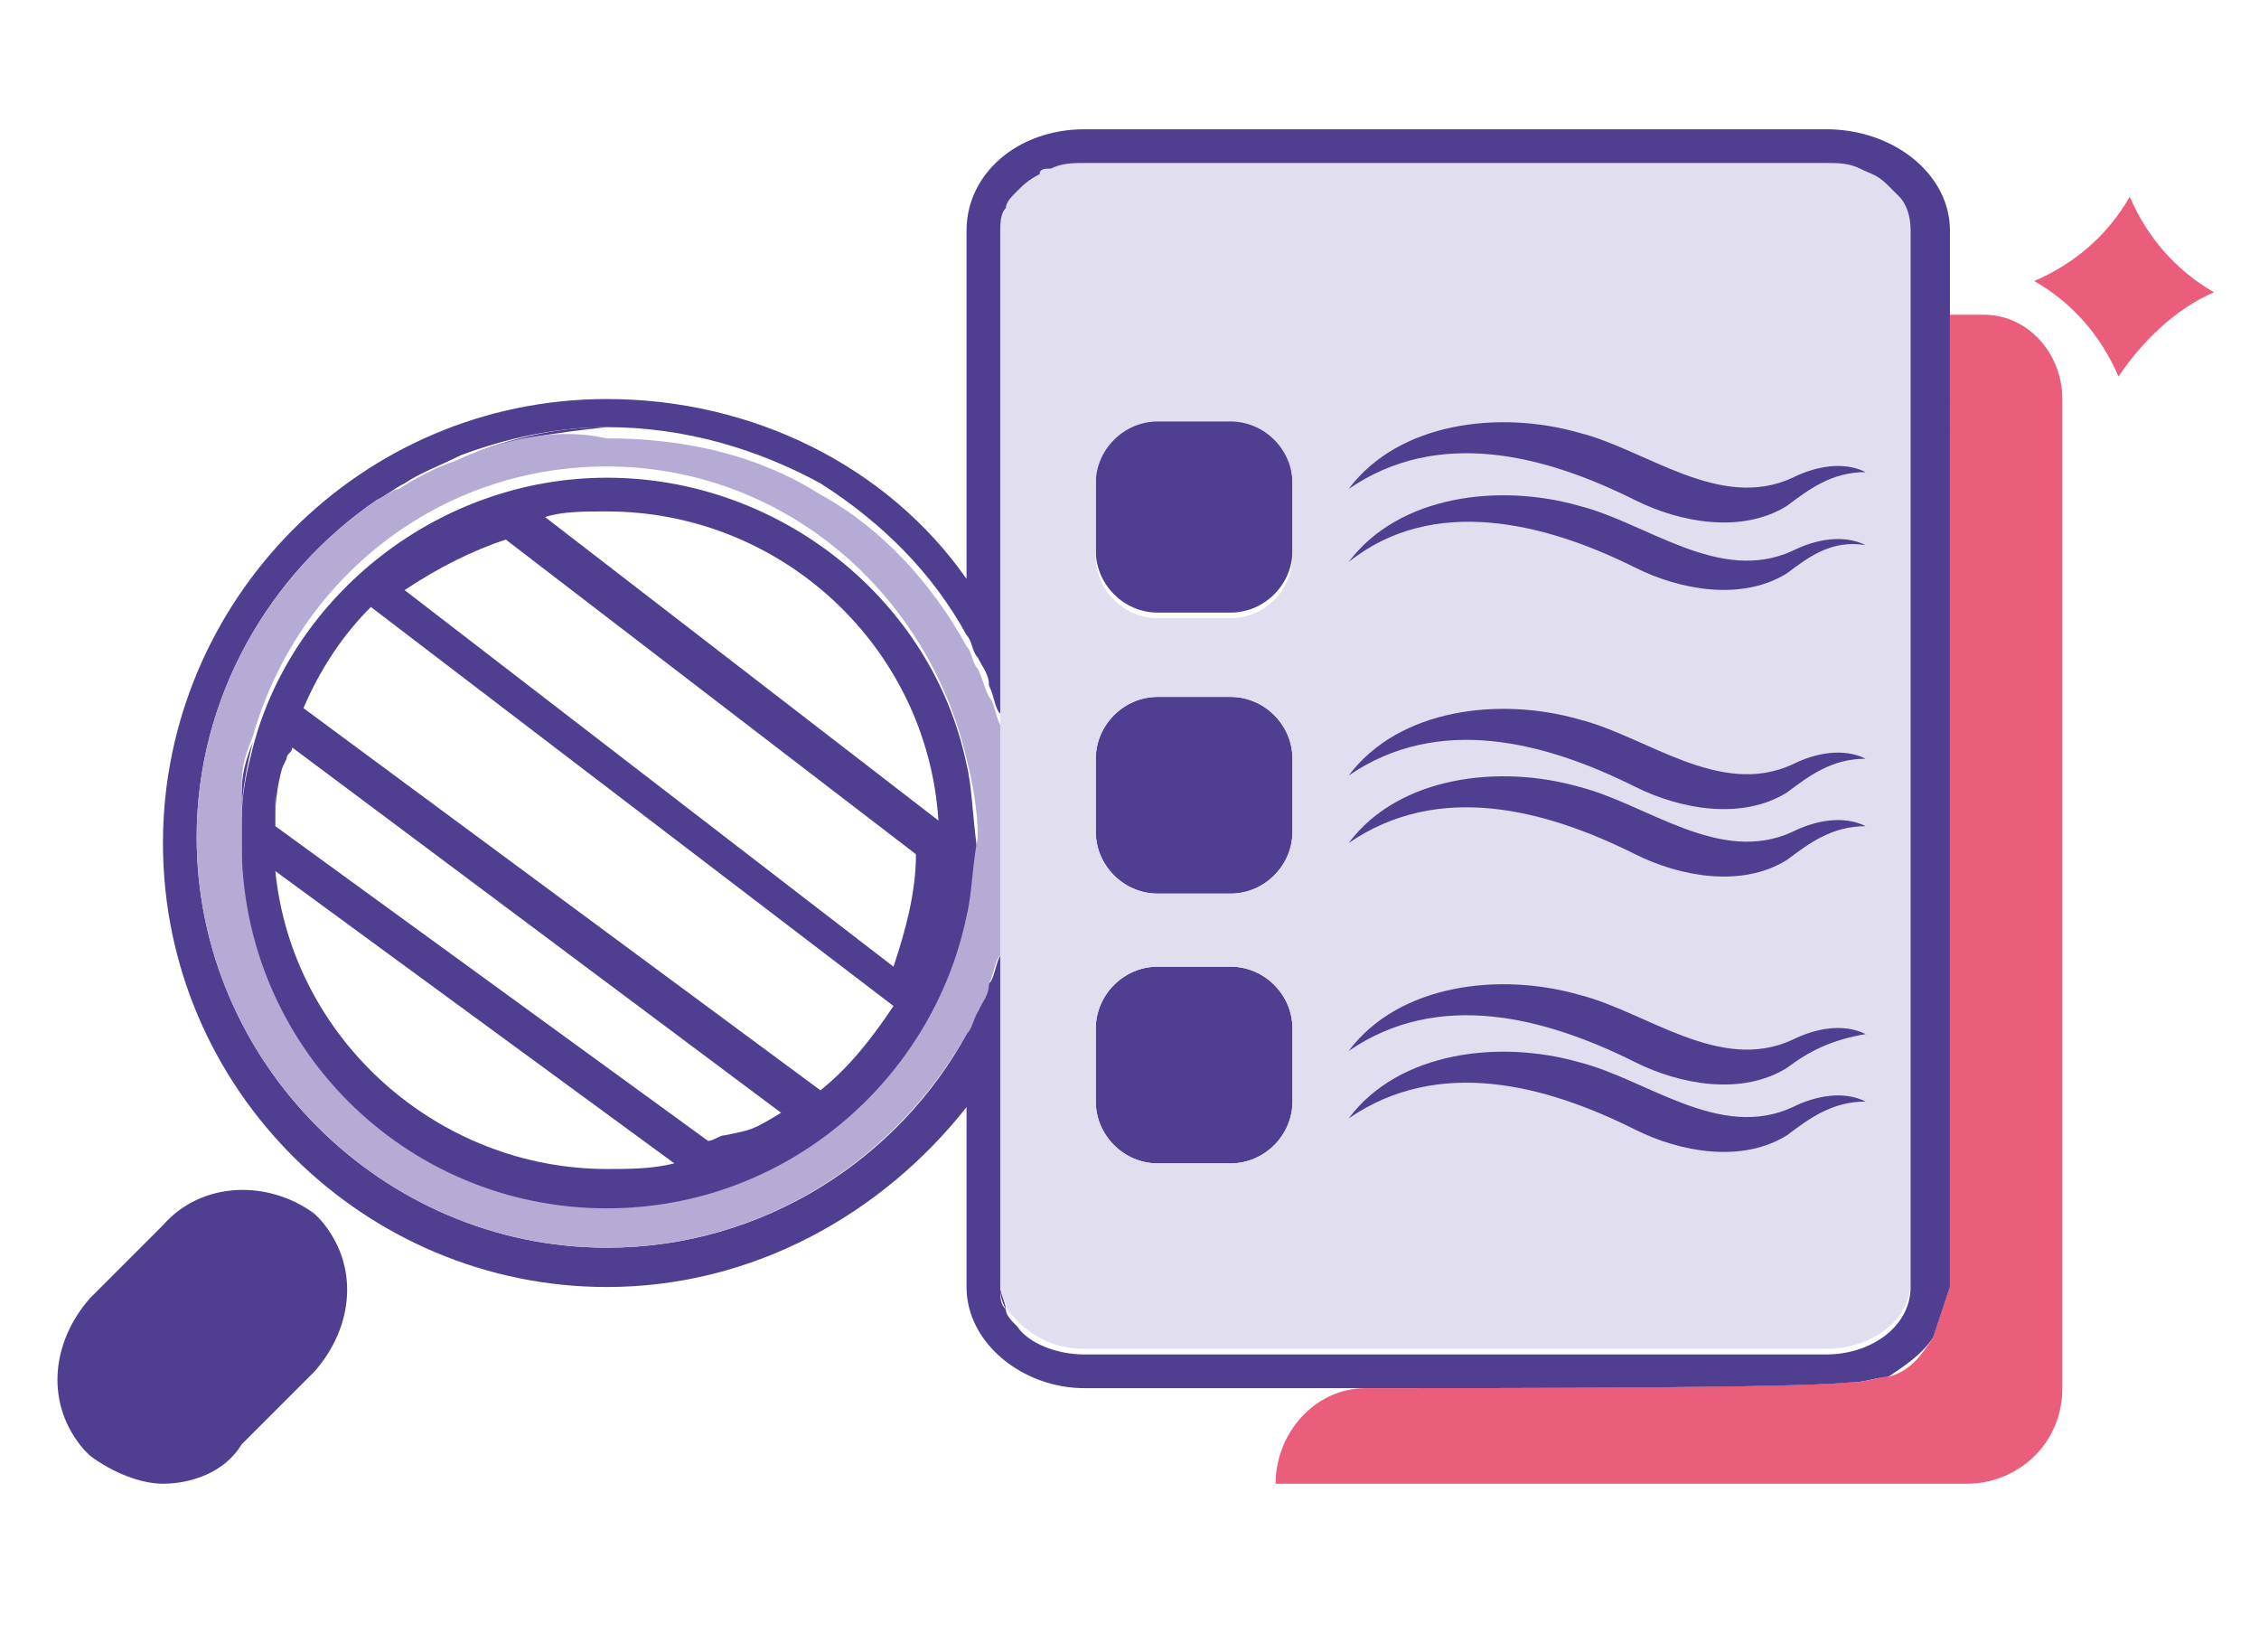 <svg xmlns="http://www.w3.org/2000/svg" xml:space="preserve" id="auditing" x="0" y="0" style="enable-background:new 0 0 40.2 29.4" version="1.1" viewBox="0 0 40.2 29.4"><style>.st0{fill:#ea5d7b}.st1{fill:#503e90}</style><path d="M37.7 6.7c-.3-.7-.8-1.3-1.5-1.7.7-.3 1.3-.8 1.7-1.5.3.7.8 1.3 1.5 1.7-.7.3-1.3.9-1.7 1.5zm-4.6 1.8c-.5-.1-1 .2-1.4.5-.8.5-1.9.3-2.7-.1-1.6-.8-3.5-1.3-5.1-.2.9-1.2 2.7-1.4 4.1-1 1.2.3 2.5 1.4 3.8.8.4-.2.9-.2 1.3 0z" class="st0"/><path d="M33.1 9.7c-.5-.1-1 .2-1.4.5-.8.5-1.9.3-2.7-.1-1.5-.8-3.5-1.3-5-.1.9-1.2 2.7-1.4 4.1-1 1.2.3 2.5 1.4 3.8.8.3-.3.8-.3 1.2-.1zm0 3.9c-.5-.1-1 .2-1.4.5-.8.5-1.9.3-2.7-.1-1.6-.8-3.5-1.3-5.1-.2.9-1.2 2.7-1.4 4.1-1 1.2.3 2.5 1.4 3.8.8.4-.1.9-.2 1.3 0z" class="st0"/><path d="M33.1 14.8c-.5-.1-1 .2-1.4.5-.8.5-1.9.3-2.7-.1-1.6-.8-3.5-1.3-5.1-.2.9-1.2 2.7-1.4 4.1-1 1.2.3 2.5 1.4 3.8.8.4-.1.9-.2 1.3 0zm0 3.7c-.5-.1-1 .2-1.4.5-.8.5-1.9.3-2.7-.1-1.6-.8-3.5-1.3-5.1-.2.9-1.2 2.7-1.4 4.1-1 1.2.3 2.5 1.4 3.8.8.4-.1.9-.2 1.3 0z" class="st0"/><path d="M33.1 19.7c-.5-.1-1 .2-1.4.5-.8.5-1.9.3-2.7-.1-1.6-.8-3.5-1.3-5.1-.2.9-1.2 2.7-1.4 4.1-1 1.2.3 2.5 1.4 3.8.8.4-.1.9-.2 1.3 0z" class="st0"/><path d="M17.8 22.9v-6.1 6.1c0 .1 0 .2.1.4 0-.1-.1-.3-.1-.4zm0-18.8V13 4.1c0-.1 0-.2.1-.4 0 .1-.1.2-.1.4zm15.1 20.5c-1.1.1-5.9.1-8.5.1h-.1 8.2c.3 0 .7-.1 1-.2-.1.1-.3.1-.6.1zm1.5-.8c.2-.3.3-.5.3-.9l-.3.9zM21.9 7.4h-1.3c-.6 0-1.1.5-1.1 1.1v1.3c0 .6.5 1.1 1.1 1.1h1.3c.6 0 1.1-.5 1.1-1.1V8.6c0-.7-.5-1.2-1.1-1.2zm0 5h-1.3c-.6 0-1.1.5-1.1 1.1v1.3c0 .6.5 1.1 1.1 1.1h1.3c.6 0 1.1-.5 1.1-1.1v-1.3c0-.6-.5-1.1-1.1-1.1zm0 4.8h-1.3c-.6 0-1.1.5-1.1 1.1v1.3c0 .6.5 1.1 1.1 1.1h1.3c.6 0 1.1-.5 1.1-1.1v-1.3c0-.6-.5-1.1-1.1-1.1zM4.3 14.3v.2c0-.4.1-.9.2-1.3-.2.5-.2.7-.2 1.1zm0 .7v-.2.2z" class="st1"/><path d="M17.2 13.6c-.6-2.9-3.3-5.1-6.4-5.1-3 0-5.6 2.1-6.3 4.8-.1.4-.2.8-.2 1.3v.6c0 3.6 2.9 6.5 6.5 6.5 3.1 0 5.7-2.2 6.4-5.1.1-.4.2-.9.2-1.4-.1-.7-.1-1.2-.2-1.6zm-6.4-4.5c3.1 0 5.7 2.4 5.9 5.5l-7-5.4c.3-.1.7-.1 1.1-.1zM9 9.6c.1 0 .1 0 0 0l7.3 5.6c0 .7-.2 1.4-.4 2l-8.7-6.7c.6-.4 1.2-.7 1.8-.9zm-3.8 3.7 8.7 6.5c-.5.3-.5.3-1 .4-.1 0-.2.1-.3.1l-7.7-5.6v-.3c0-.4 0-.5.2-.9 0-.1.1-.1.1-.2zm5.6 7.5c-3 0-5.6-2.3-5.9-5.3l7.1 5.2c-.4.1-.8.1-1.2.1zm3.8-1.4-9.2-6.8c.3-.7.7-1.3 1.2-1.8l9.3 7.1c-.4.6-.8 1.1-1.3 1.5z" class="st1"/><path d="M4.9 14.3v.2c0-.4.1-.8.2-1.1-.2.4-.2.5-.2.9z" class="st1"/><path d="m33.8 3.4-.2-.2c-.1-.1-.3-.2-.5-.3-.2-.1-.4-.1-.6-.1H19.3c-.2 0-.4 0-.6.1-.1 0-.1.1-.2.1-.2.1-.3.2-.4.3-.1.1-.2.2-.2.3 0 .1-.1.2-.1.4v18.8c0 .1 0 .2.1.4 0 .1.1.2.2.3.3.3.7.5 1.2.5h13.2c.8 0 1.5-.5 1.5-1.2V4.1c0-.3-.1-.5-.2-.7zM23 19.6c0 .6-.5 1.1-1.1 1.1h-1.3c-.6 0-1.1-.5-1.1-1.1v-1.3c0-.6.5-1.1 1.1-1.1h1.3c.6 0 1.1.5 1.1 1.1v1.3zm0-4.8c0 .6-.5 1.1-1.1 1.1h-1.3c-.6 0-1.1-.5-1.1-1.1v-1.3c0-.6.5-1.1 1.1-1.1h1.3c.6 0 1.1.5 1.1 1.1v1.3zm0-4.9c0 .6-.5 1.1-1.1 1.1h-1.3c-.6 0-1.1-.5-1.1-1.1V8.6c0-.6.5-1.1 1.1-1.1h1.3c.6 0 1.1.5 1.1 1.1v1.3z" style="fill:#e1deef"/><path d="M2.9 26.4c-.4 0-.9-.2-1.3-.5l-.1-.1c-.7-.8-.6-1.9.1-2.7l1.3-1.3c.7-.8 1.9-.8 2.7-.2l.1.1c.7.8.6 1.9-.1 2.7l-1.3 1.3c-.3.5-.9.7-1.4.7zm7.9-18.8c-.9 0-1.8.2-2.7.6.9-.4 1.8-.5 2.7-.6 1.4 0 2.7.4 3.8 1-1.1-.6-2.4-1-3.8-1zm7 5.4zm0 3.9s0 .1 0 0z" class="st1"/><path d="M32.5 2.3H19.3c-1.2 0-2.1.8-2.1 1.8v6.2c-1.4-2-3.8-3.2-6.4-3.2-4.4 0-7.9 3.6-7.9 7.9 0 4.4 3.6 7.9 7.9 7.9 2.6 0 4.9-1.3 6.4-3.2v3.2c0 1 1 1.8 2.1 1.8h5.1c2.6 0 7.4 0 8.5-.1.3 0 .5-.1.7-.1.3-.2.6-.4.8-.7l.3-.9V4.1c0-1-1-1.8-2.2-1.8zM34 22.9c0 .7-.7 1.2-1.5 1.2H19.3c-.5 0-1-.2-1.2-.5-.1-.1-.2-.2-.2-.3-.1-.1-.1-.2-.1-.4v-6 .1c-.1.2-.1.4-.2.5-.1.2-.1.3-.2.5-.1.1-.1.2-.2.4-1.2 2.2-3.6 3.8-6.4 3.8-4 0-7.3-3.3-7.3-7.3 0-2.5 1.3-4.7 3.2-6 .2-.1.3-.2.5-.3.3-.2.6-.3 1-.5.8-.3 1.7-.5 2.6-.5 1.4 0 2.7.4 3.8 1 1.1.7 2 1.6 2.6 2.7.1.1.1.3.2.4.1.2.2.3.2.5.1.2.1.4.2.5v.1-8.7c0-.1 0-.3.1-.4 0-.1.1-.2.2-.3.1-.1.2-.2.4-.3 0-.1.1-.1.2-.1.2-.1.4-.1.6-.1h13.2c.2 0 .4 0 .6.1.2.1.3.1.5.3l.2.2c.1.1.2.3.2.6v18.8z" class="st1"/><path d="M17.8 13v-.1c-.1-.2-.1-.4-.2-.5-.1-.2-.1-.3-.2-.5-.1-.1-.1-.3-.2-.4-.6-1.1-1.5-2.1-2.6-2.7-1.1-.7-2.4-1-3.8-1-.9-.2-1.8 0-2.7.4-.3.1-.7.3-1 .5-.1 0-.2.1-.4.2-1.9 1.3-3.2 3.5-3.2 6 0 4 3.3 7.3 7.3 7.3 2.7 0 5.1-1.5 6.4-3.8.1-.1.1-.2.2-.4s.2-.3.2-.5c.1-.2.1-.4.2-.5v-4zm-.6 3.3c-.6 2.9-3.2 5.2-6.4 5.2-3.6 0-6.5-2.9-6.5-6.5v-.8c0-.5 0-.6.2-1.1.8-2.8 3.3-4.8 6.3-4.8 3.1 0 5.7 2.2 6.4 5.2.1.4.2.9.2 1.4-.1.5-.1 1-.2 1.4z" style="fill:#b5abd4"/><path d="M36.7 7.1v17.6c0 1-.8 1.7-1.7 1.7H22.7c0-.9.7-1.7 1.6-1.7h.1c2.6 0 7.4 0 8.5-.1.3 0 .5-.1.7-.1.4-.1.6-.4.8-.7l.3-.9V5.6h.6c.8 0 1.4.7 1.4 1.5z" class="st0"/><path d="M31.8 20.2c-.8.5-1.9.3-2.7-.1-1.6-.8-3.5-1.3-5.1-.2.9-1.2 2.7-1.4 4.1-1 1.2.3 2.5 1.4 3.8.8.4-.2.9-.3 1.3-.1-.6 0-1 .3-1.4.6z" class="st1"/><path d="M31.8 19c-.8.5-1.9.3-2.7-.1-1.6-.8-3.5-1.3-5.1-.2.9-1.2 2.7-1.4 4.1-1 1.2.3 2.5 1.4 3.8.8.4-.2.9-.3 1.3-.1-.6.1-1 .3-1.4.6zm0-3.7c-.8.5-1.9.3-2.7-.1-1.6-.8-3.5-1.3-5.1-.2.9-1.2 2.7-1.4 4.1-1 1.2.3 2.5 1.4 3.8.8.4-.2.9-.3 1.3-.1-.6 0-1 .3-1.4.6z" class="st1"/><path d="M31.8 14.1c-.8.5-1.9.3-2.7-.1-1.6-.8-3.5-1.3-5.1-.2.9-1.2 2.7-1.4 4.1-1 1.2.3 2.5 1.4 3.8.8.4-.2.9-.3 1.3-.1-.6 0-1 .3-1.4.6zm0-3.9c-.8.5-1.9.3-2.7-.1-1.6-.8-3.6-1.3-5.1-.1.9-1.2 2.7-1.4 4.1-1 1.2.3 2.5 1.4 3.8.8.4-.2.9-.3 1.3-.1-.6-.1-1 .2-1.4.5z" class="st1"/><path d="M31.8 9c-.8.5-1.9.3-2.7-.1-1.6-.8-3.5-1.3-5.1-.2.9-1.2 2.7-1.4 4.1-1 1.2.3 2.5 1.4 3.8.8.4-.2.9-.3 1.3-.1-.6 0-1 .3-1.4.6z" class="st1"/></svg>